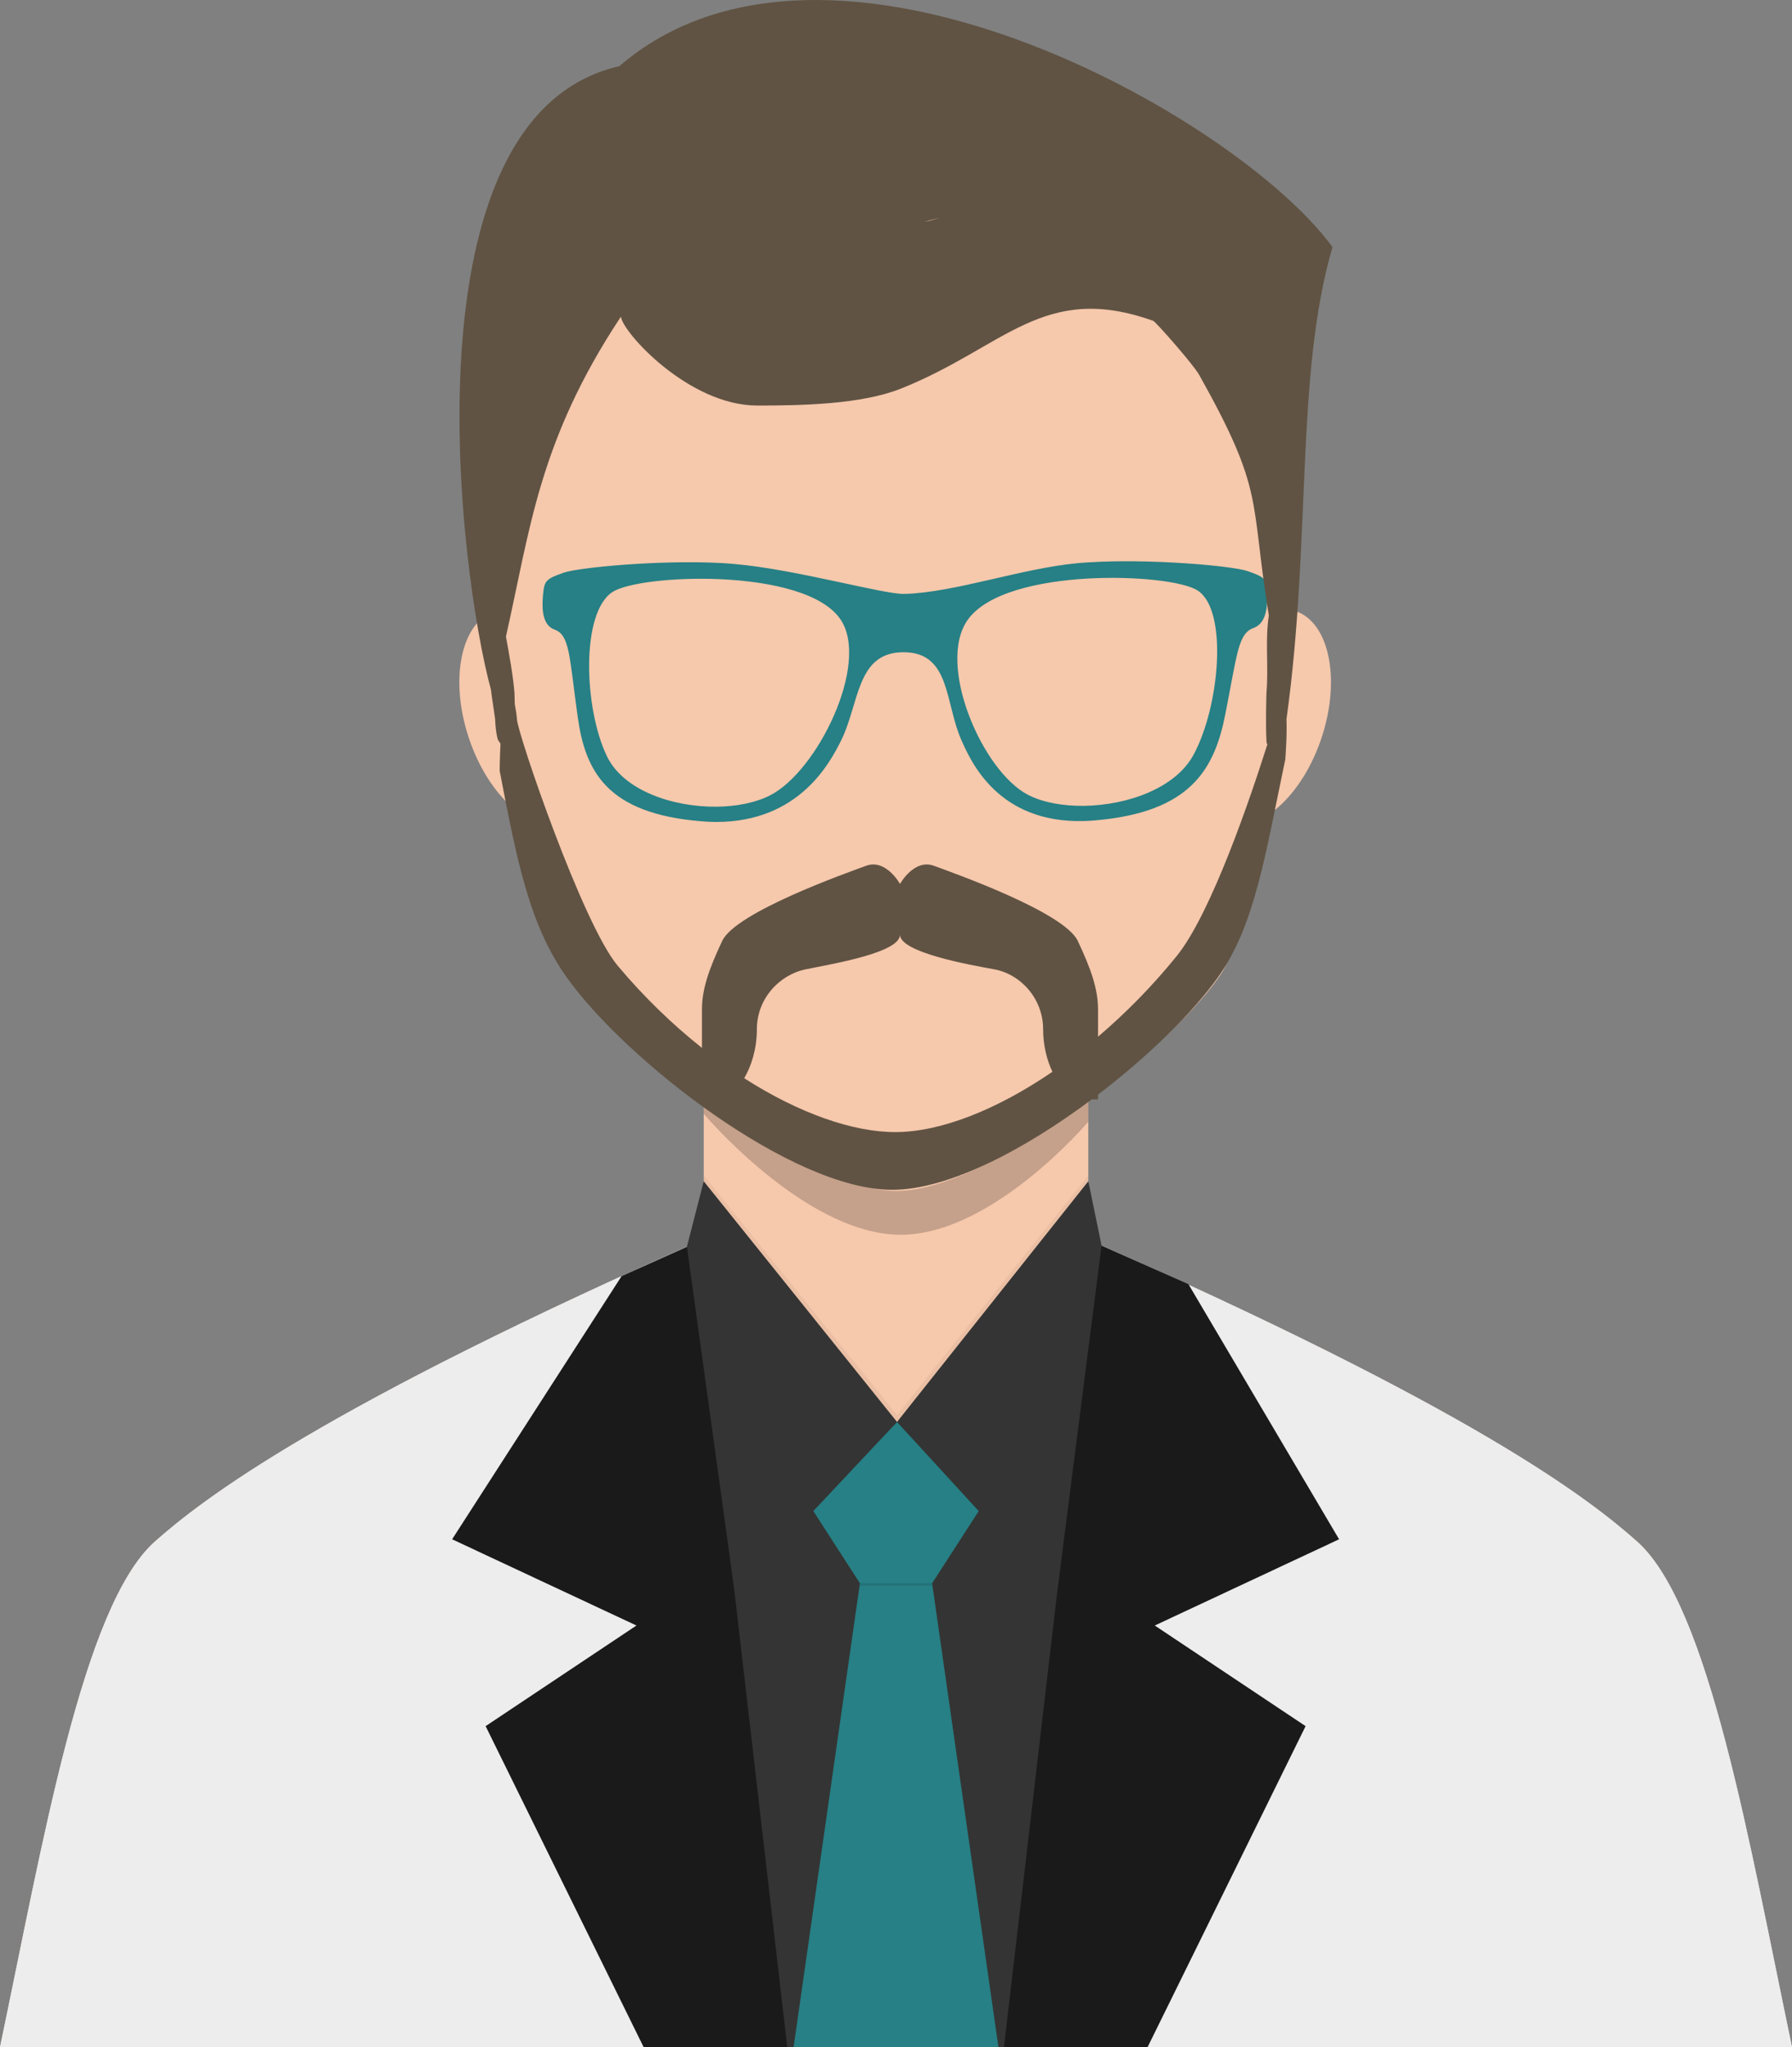 <?xml version="1.0" encoding="utf-8"?>
<!-- Generator: Adobe Illustrator 17.0.0, SVG Export Plug-In . SVG Version: 6.00 Build 0)  -->
<!DOCTYPE svg PUBLIC "-//W3C//DTD SVG 1.1//EN" "http://www.w3.org/Graphics/SVG/1.1/DTD/svg11.dtd">
<svg version="1.1" id="objects" xmlns="http://www.w3.org/2000/svg" xmlns:xlink="http://www.w3.org/1999/xlink" x="0px" y="0px"
	 width="194.24px" height="221.757px" viewBox="0 0 194.24 221.757" enable-background="new 0 0 194.24 221.757"
	 xml:space="preserve">
<rect x="0" y="0" width="194.24" height="221.757" fill="#808080" stroke="none"/>
<g>
	<g>
		<path fill-rule="evenodd" clip-rule="evenodd" fill="#FFDECC" d="M77.705,133.619c-42.928,18.818-55.805,28.85-60.895,33.355
			C8.965,173.915,4.627,199.79,0,221.757h97.121h97.119c-4.625-21.968-8.965-47.843-16.809-54.783
			c-5.088-4.506-17.494-14.279-60.424-33.101L77.705,133.619z"/>
		<path fill-rule="evenodd" clip-rule="evenodd" fill="#EDEDED" d="M117.008,133.873c42.93,18.821,55.336,28.595,60.424,33.101
			c7.844,6.94,12.184,32.815,16.809,54.783H97.121H0c4.627-21.968,8.965-47.843,16.81-54.783
			c5.091-4.506,17.968-14.537,60.894-33.355L117.008,133.873z"/>
		<path fill-rule="evenodd" clip-rule="evenodd" fill="#F6C8AC" d="M76.279,96.102v31.858v15.726
			c11.463,13.554,30.221,14.041,41.686,0V127.96V96.102C117.965,70.409,76.279,70.409,76.279,96.102z"/>
		<path fill-rule="evenodd" clip-rule="evenodd" fill="#F6C8AC" d="M53.656,66.189c3.67-1.211,8.342,2.957,10.432,9.305
			c2.092,6.349,0.811,12.476-2.862,13.685c-3.67,1.208-8.342-2.956-10.431-9.308C48.701,73.522,49.984,67.397,53.656,66.189z"/>
		<path fill-rule="evenodd" clip-rule="evenodd" fill="#F6C8AC" d="M140.404,66.189c-3.674-1.211-8.346,2.957-10.436,9.305
			c-2.092,6.349-0.807,12.476,2.861,13.685c3.674,1.208,8.346-2.956,10.436-9.308C145.355,73.522,144.072,67.397,140.404,66.189z"/>
		<path fill-rule="evenodd" clip-rule="evenodd" fill="#343434" d="M97.23,154.036c0,0-29.088,6.942-29.088,8.703
			c0,1.761,11.068,59.018,11.068,59.018h39.49l4.527-58.767L97.23,154.036z"/>
		<path fill-rule="evenodd" clip-rule="evenodd" fill="#1A1A1A" d="M76.279,134.244v9.443l9.055,78.07h-15.57l-17.127-34.771
			l16.35-10.9l-19.98-9.341l18.373-28.511L76.279,134.244z M117.965,134.292v9.395l-9.143,78.07h15.568l17.127-34.771l-16.348-10.9
			l19.978-9.341l-16.328-27.632L117.965,134.292z"/>
		<path fill-rule="evenodd" clip-rule="evenodd" fill="#268085" d="M86.02,221.757l7.188-50.247l-5.049-7.821l9.072-9.653
			l8.855,9.653l-5.051,7.821l7.189,50.247H86.02z"/>
		<path fill-rule="evenodd" clip-rule="evenodd" fill="#343434" d="M76.279,127.96l-1.822,7.089l5.1,36.91l17.674-17.924
			L76.279,127.96z"/>
		<path opacity="0.2" d="M76.279,119.145v1.504c0,0,10.648,12.639,20.805,13.095c10.156,0.456,20.881-12.236,20.881-12.236v-2.311"
			/>
		<g>
			<path fill-rule="evenodd" clip-rule="evenodd" fill="#F6C8AC" d="M97.156,10.672c-64.125,0-39.547,87.837-35.358,94.566
				c4.618,7.421,25,23.778,35.358,23.778c10.361,0,30.74-16.357,35.361-23.778C136.707,98.509,161.283,10.672,97.156,10.672z"/>
		</g>
		<path fill-rule="evenodd" clip-rule="evenodd" fill="#343434" d="M117.965,127.96l1.438,6.972l-4.791,37.396L97.23,154.036
			L117.965,127.96z"/>
		<polyline opacity="0.05" points="76.279,127.96 97.23,154.036 117.965,127.96 117.965,127.339 97.23,153.298 76.279,127.339 
			76.279,127.96 		"/>
		<polygon opacity="0.1" fill-rule="evenodd" clip-rule="evenodd" points="93.207,171.51 101.035,171.51 101.072,171.766 
			93.17,171.766 		"/>
		<path fill-rule="evenodd" clip-rule="evenodd" fill="#268085" d="M135.227,61.865c-1.61-0.562-10.517-1.369-17.198-0.949
			c-0.413,0.023-0.82,0.052-1.216,0.09c-6.037,0.549-13.357,3.189-18.782,3.331c-2.302,0.055-11.724-2.662-18.425-3.24
			c-0.476-0.045-0.964-0.081-1.468-0.107c-6.617-0.353-15.382,0.481-17,1.037c-2.081,0.721-2.146,0.905-2.292,2.598
			c-0.142,1.69,0.078,3.147,1.273,3.58c1.642,0.591,1.587,2.856,2.487,9.353c0.809,5.915,3.088,10.587,13.474,11.413
			c0.53,0.046,1.045,0.062,1.545,0.068c9.021,0.013,12.354-6.49,13.466-8.661c2.096-4.083,1.664-9.715,6.826-9.725
			c5.156-0.013,4.481,5.515,6.324,9.595c0.994,2.2,3.922,8.956,13.282,8.691c0.357-0.01,0.732-0.032,1.115-0.065
			c10.433-0.872,13.002-5.56,14.172-11.479c1.292-6.504,1.374-8.766,3.055-9.363c1.228-0.443,1.529-1.896,1.494-3.592
			C137.314,62.753,137.261,62.569,135.227,61.865z M83.452,86.169c-1.565,0.789-3.628,1.196-5.796,1.219
			c-4.771,0.039-10.08-1.768-11.866-5.457c-2.507-5.176-2.858-15.634,0.636-17.825c1.508-0.946,6.51-1.599,11.685-1.363
			c5.447,0.249,11.087,1.483,13.018,4.391C94.298,71.907,88.603,83.572,83.452,86.169z M129.36,81.786
			c-1.958,3.6-7.142,5.431-11.812,5.508c-2.308,0.036-4.504-0.361-6.112-1.188c-4.991-2.575-9.984-14.212-6.518-18.997
			c2.086-2.888,7.684-4.151,13.082-4.442c5.264-0.287,10.342,0.346,11.812,1.299C133.161,66.133,132.184,76.6,129.36,81.786z"/>
		<path fill="#605343" d="M144.433,26.768C134.088,12.566,89.763-12.318,67.129,7.17c-23.636,5.375-17.345,54.992-13.921,67.51
			c0.138,1.091,0.32,2.175,0.456,3.185c0.04,0.775,0.08,1.425,0.282,2.198c0.027,0.102,0.176,0.314,0.305,0.496
			c-0.083,1.613-0.09,2.939-0.09,2.939c1.94,10.155,3.31,16.847,7.296,22.419c6.368,8.9,24.348,22.973,35.263,22.973
			c6.095,0,14.386-4.384,21.631-9.804c0.395,0.019,0.667,0.003,0.667,0.003s0-0.196,0-0.509c5.462-4.171,10.262-8.882,12.966-12.663
			c4.018-5.62,5.118-13.098,7.33-23.645c0,0,0.203-2.446,0.131-4.36C142.173,58.286,140.37,40.663,144.433,26.768z M101.865,23.597
			c-0.368,0.105-0.736,0.209-1.107,0.322c-0.18,0.032-0.36,0.062-0.54,0.098C100.768,23.866,101.316,23.727,101.865,23.597z
			 M80.665,116.8c0.764-1.292,1.374-3.157,1.374-5.315c0-3.266,2.402-5.893,5.317-6.486c3.078-0.624,10.197-1.813,10.197-3.747
			c0,1.934,7.612,3.276,10.195,3.747c2.927,0.534,5.318,3.22,5.318,6.486c0,1.797,0.426,3.386,1.008,4.618
			c-6.084,4.159-12.144,6.505-16.937,6.533C92.493,122.663,86.62,120.612,80.665,116.8z M127.537,103.578
			c-2.662,3.283-5.553,6.201-8.518,8.725c0-1.233,0-2.33,0-2.956c0-2.14-0.719-4.302-2.198-7.423
			c-1.478-3.121-13.442-7.345-15.591-8.136c-2.152-0.792-3.676,1.966-3.676,1.966s-1.525-2.759-3.676-1.966
			c-2.151,0.791-14.115,5.015-15.594,8.136c-1.477,3.122-2.197,5.284-2.197,7.423c0,0.826,0,2.467,0,4.169
			c-3.165-2.51-6.272-5.49-9.142-8.914c-3.807-4.541-10.792-24.989-10.909-26.66c-0.039-0.555-0.129-1.109-0.238-1.664
			c-0.014-0.722-0.031-1.229-0.033-1.244c-0.178-2.062-0.566-4.07-0.924-6.078c2.621-11.568,3.536-21.19,12.464-34.657
			c0.15,1.673,7.348,9.633,14.775,9.633c4.769,0,11.26-0.116,15.57-1.833c11.271-4.49,15.433-11.604,27.374-7.334
			c0.519,0.394,4.349,4.758,4.952,5.833c7.156,12.765,5.479,13.301,7.556,26.083c-0.419,2.727-0.013,5.562-0.255,8.352
			c-0.004,0.04-0.116,3.586,0.008,5.376c0.003,0.078,0.038,0.157,0.092,0.216C135.612,86.196,131.327,98.901,127.537,103.578z"/>
	</g>
</g>
</svg>
